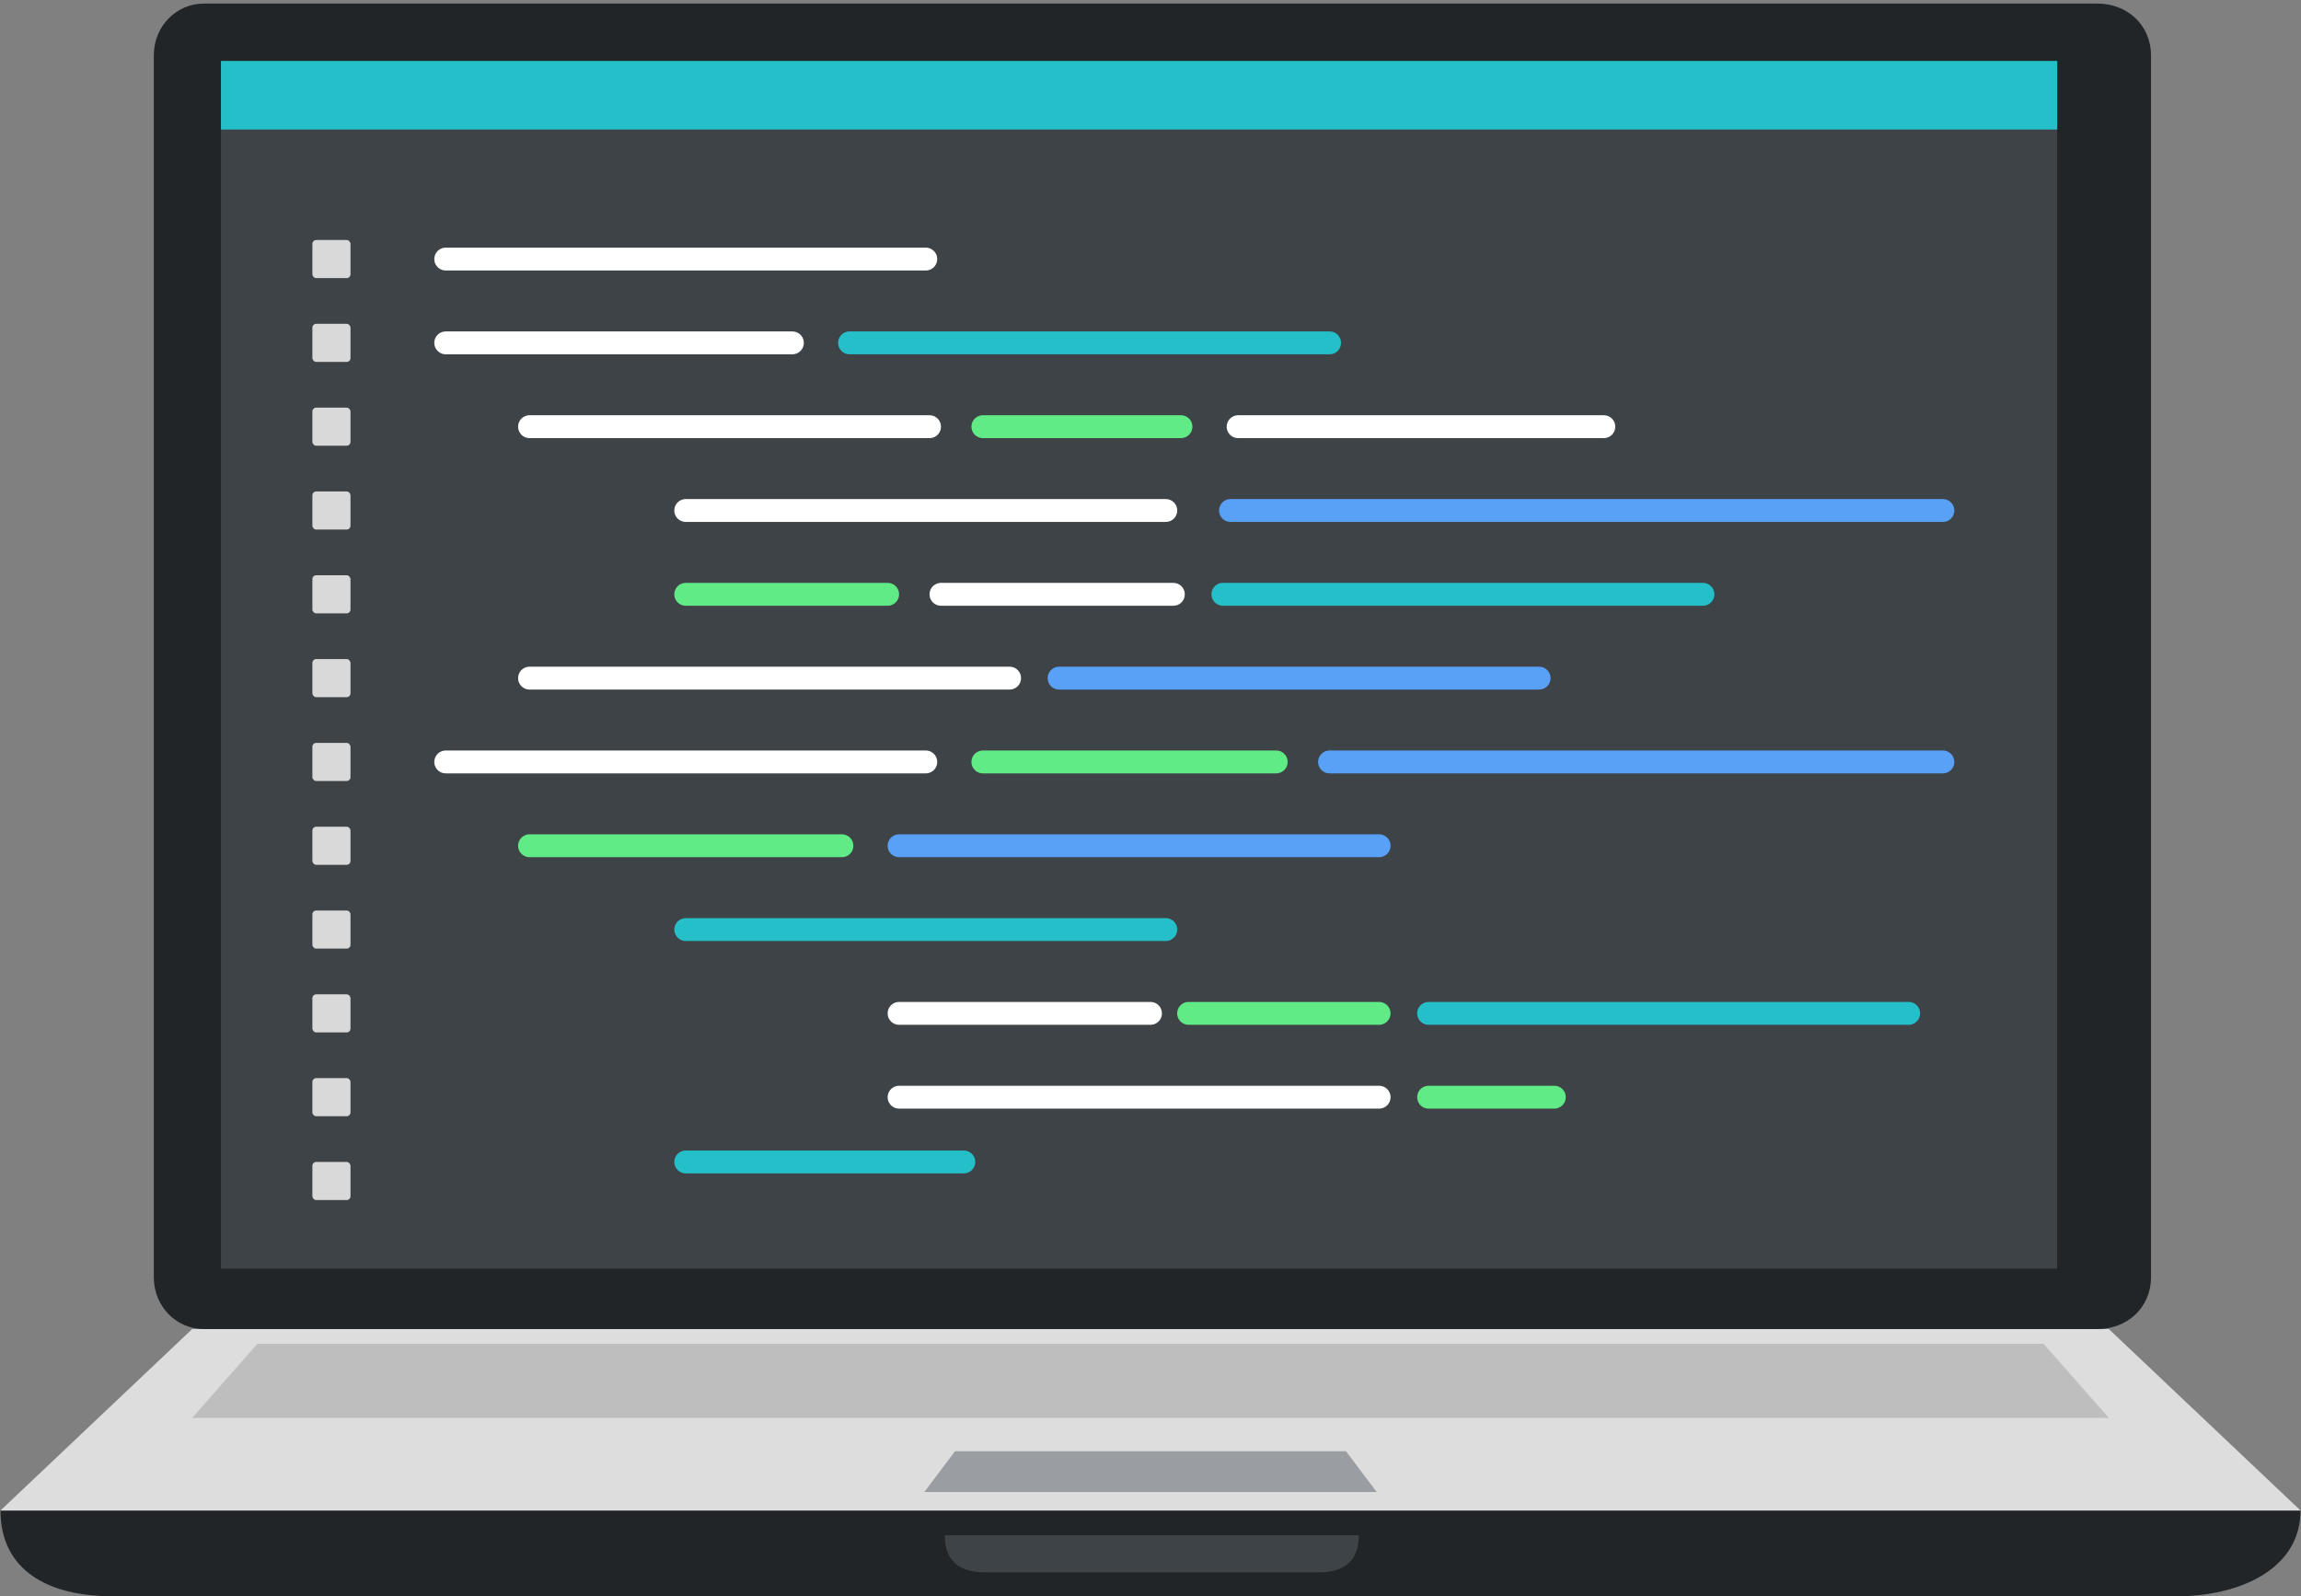 <svg width="604" height="419" viewBox="0 0 604 419" fill="none" xmlns="http://www.w3.org/2000/svg">
<rect x="0" y="0" width="604" height="419" fill="#808080" stroke="none"/>
<path d="M53.456 348.869H550.544C558.594 348.869 564.631 343.038 564.631 335.263V14.544C564.631 6.769 558.594 0.938 550.544 0.938H53.456C46.413 0.938 40.375 6.769 40.375 14.544V335.263C40.375 343.038 46.413 348.869 53.456 348.869ZM0.125 396.491C0.125 412.041 12.394 419 29.5 419H300H571.5C587.6 419 603.875 412.041 603.875 396.491H0.125Z" fill="#212528"/>
<path d="M553.562 348.869H50.438L0.125 396.491H603.875L553.562 348.869Z" fill="#DDDDDD"/>
<path d="M536.456 352.756H67.544L50.438 372.194H553.562L536.456 352.756Z" fill="#BFBEBE"/>
<path d="M353.319 380.941H250.681L242.631 391.631H361.369L353.319 380.941Z" fill="#9A9EA2"/>
<path d="M58 16H540V333H58V16Z" fill="#3E4347"/>
<rect x="82" y="261" width="10" height="10" rx="1" fill="#D9D9D9"/>
<rect x="82" y="283" width="10" height="10" rx="1" fill="#D9D9D9"/>
<rect x="82" y="305" width="10" height="10" rx="1" fill="#D9D9D9"/>
<path d="M345.606 412.719H259.069C256.05 412.719 248 412.719 248 403H356.675C356.675 412.719 348.625 412.719 345.606 412.719Z" fill="#3E4347"/>
<rect x="82" y="195" width="10" height="10" rx="1" fill="#D9D9D9"/>
<rect x="82" y="217" width="10" height="10" rx="1" fill="#D9D9D9"/>
<rect x="82" y="239" width="10" height="10" rx="1" fill="#D9D9D9"/>
<rect x="82" y="85" width="10" height="10" rx="1" fill="#D9D9D9"/>
<rect x="82" y="173" width="10" height="10" rx="1" fill="#D9D9D9"/>
<rect x="82" y="151" width="10" height="10" rx="1" fill="#D9D9D9"/>
<rect x="82" y="107" width="10" height="10" rx="1" fill="#D9D9D9"/>
<rect x="82" y="129" width="10" height="10" rx="1" fill="#D9D9D9"/>
<rect x="82" y="63" width="10" height="10" rx="1" fill="#D9D9D9"/>
<rect x="58" y="16" width="482" height="18" fill="#25BFC9"/>
<path d="M117 68H243.015" stroke="white" stroke-width="6" stroke-linecap="round"/>
<path d="M223 90H349.015" stroke="#25BFC9" stroke-width="6" stroke-linecap="round"/>
<path d="M117 90H208" stroke="white" stroke-width="6" stroke-linecap="round"/>
<path d="M139 112H244" stroke="white" stroke-width="6" stroke-linecap="round"/>
<path d="M258 112H310" stroke="#61EB87" stroke-width="6" stroke-linecap="round"/>
<path d="M325 112H421" stroke="white" stroke-width="6" stroke-linecap="round"/>
<path d="M180 134H306.015" stroke="white" stroke-width="6" stroke-linecap="round"/>
<path d="M323 134H510" stroke="#58A1F7" stroke-width="6" stroke-linecap="round"/>
<path d="M180 156H233" stroke="#61EB87" stroke-width="6" stroke-linecap="round"/>
<path d="M247 156H308" stroke="white" stroke-width="6" stroke-linecap="round"/>
<path d="M321 156H447.015" stroke="#25BFC9" stroke-width="6" stroke-linecap="round"/>
<path d="M139 178H265.015" stroke="white" stroke-width="6" stroke-linecap="round"/>
<path d="M278 178H404.015" stroke="#58A1F6" stroke-width="6" stroke-linecap="round"/>
<path d="M117 200H243.015" stroke="white" stroke-width="6" stroke-linecap="round"/>
<path d="M258 200H335" stroke="#61EB87" stroke-width="6" stroke-linecap="round"/>
<path d="M349 200H510" stroke="#58A1F6" stroke-width="6" stroke-linecap="round"/>
<path d="M139 222H221" stroke="#61EB87" stroke-width="6" stroke-linecap="round"/>
<path d="M236 222H362.015" stroke="#58A1F6" stroke-width="6" stroke-linecap="round"/>
<path d="M180 244H306.015" stroke="#25BFC9" stroke-width="6" stroke-linecap="round"/>
<path d="M180 305H253" stroke="#25BFC9" stroke-width="6" stroke-linecap="round"/>
<path d="M236 266H302" stroke="white" stroke-width="6" stroke-linecap="round"/>
<path d="M312 266H362" stroke="#61EB87" stroke-width="6" stroke-linecap="round"/>
<path d="M375 266H501.015" stroke="#25BFC9" stroke-width="6" stroke-linecap="round"/>
<path d="M236 288H362.015" stroke="white" stroke-width="6" stroke-linecap="round"/>
<path d="M375 288H408" stroke="#61EB87" stroke-width="6" stroke-linecap="round"/>
</svg>

